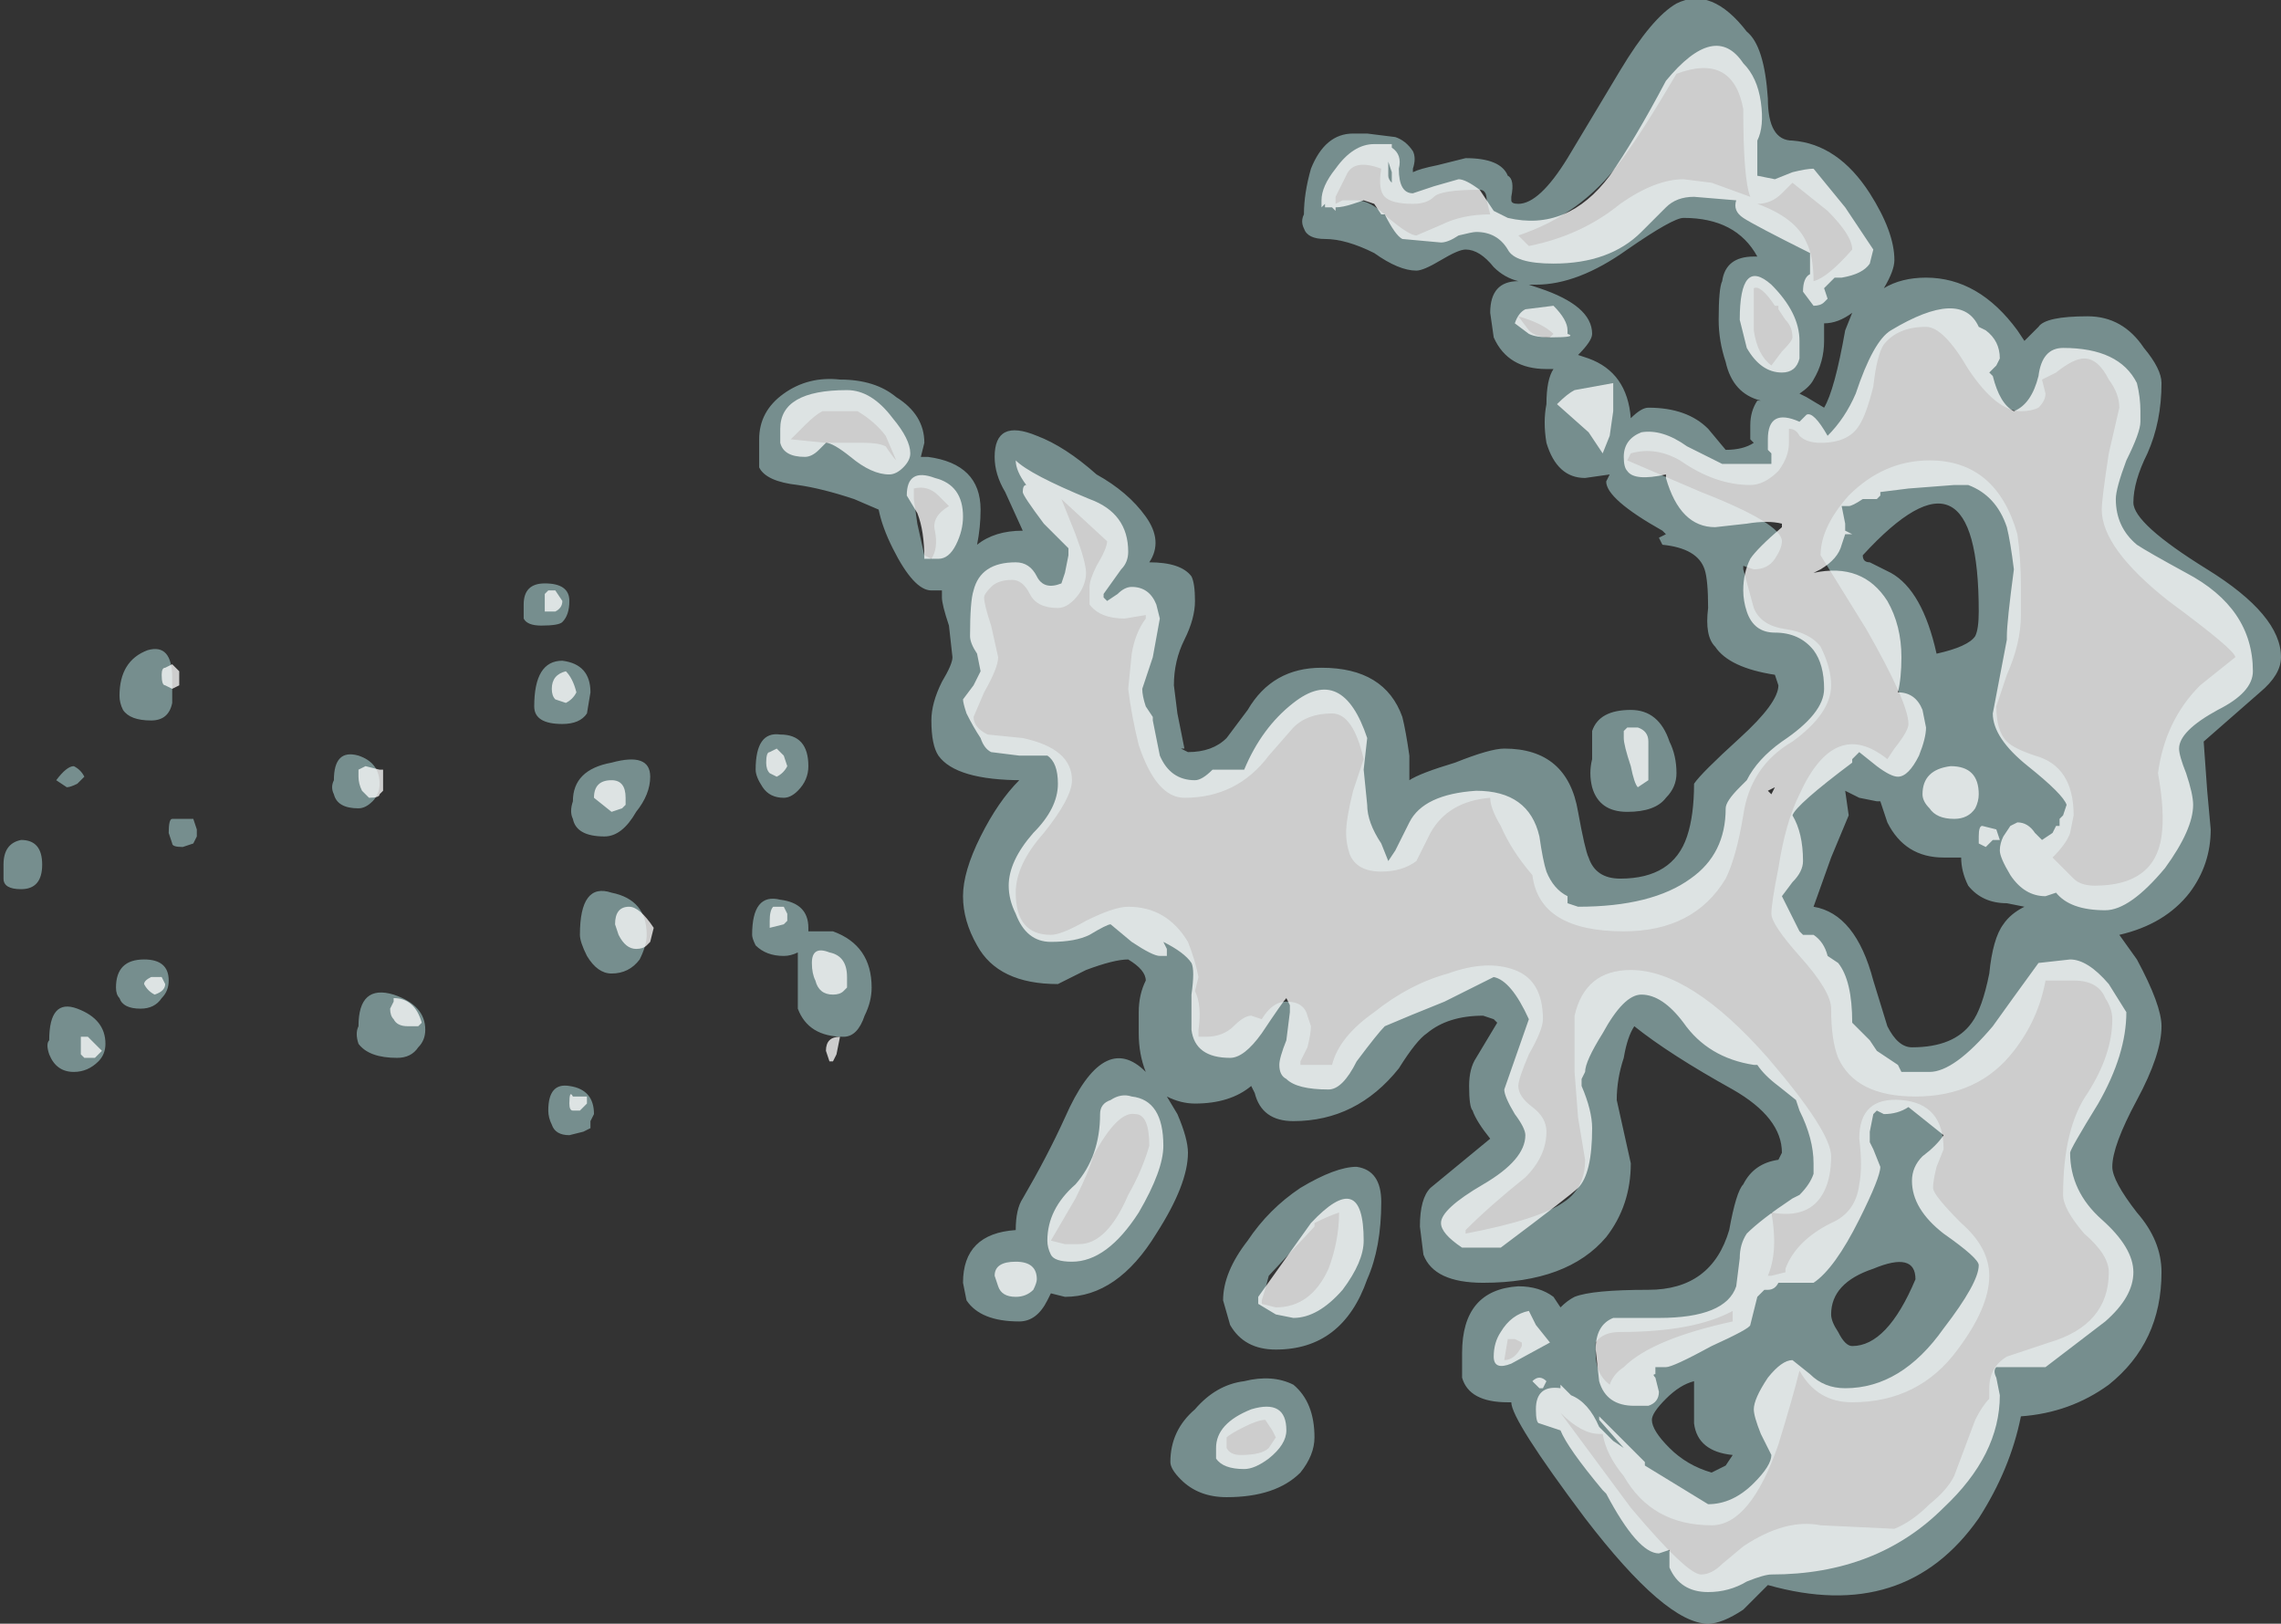 <?xml version="1.0" encoding="UTF-8" standalone="no"?>
<svg xmlns:ffdec="https://www.free-decompiler.com/flash" xmlns:xlink="http://www.w3.org/1999/xlink" ffdec:objectType="shape" height="23.1px" width="32.45px" xmlns="http://www.w3.org/2000/svg">
  <rect width="100%" height="100%" fill="#333333" stroke="none"/>
  <g transform="matrix(1.0, 0.0, 0.0, 1.0, 0.05, 16.9)">
    <path d="M23.0 -14.6 Q22.45 -13.85 21.55 -13.55 L21.7 -13.4 Q22.45 -13.55 23.0 -14.0 23.5 -14.35 23.9 -14.35 L24.3 -14.3 24.85 -14.1 Q24.75 -14.35 24.75 -15.35 24.6 -16.15 23.8 -15.85 23.3 -15.0 23.0 -14.6 M23.0 -15.9 Q23.45 -16.65 23.8 -16.85 24.3 -17.1 24.8 -16.45 25.05 -16.25 25.1 -15.5 25.1 -14.9 25.45 -14.9 26.1 -14.85 26.55 -14.15 26.9 -13.6 26.9 -13.2 26.9 -13.05 26.75 -12.8 27.0 -12.95 27.35 -12.95 28.1 -12.95 28.65 -12.2 L28.75 -12.05 28.95 -12.25 Q29.05 -12.4 29.65 -12.4 30.15 -12.4 30.45 -11.95 30.7 -11.65 30.7 -11.45 30.7 -10.9 30.5 -10.45 30.3 -10.05 30.3 -9.75 30.3 -9.45 31.35 -8.8 32.4 -8.15 32.4 -7.55 32.4 -7.3 32.1 -7.05 L31.3 -6.35 31.35 -5.65 31.4 -5.1 Q31.4 -4.6 31.1 -4.2 30.75 -3.75 30.1 -3.6 L30.35 -3.25 Q30.7 -2.6 30.7 -2.3 30.7 -1.9 30.35 -1.25 30.0 -0.6 30.0 -0.3 30.0 -0.1 30.35 0.35 30.7 0.75 30.7 1.2 30.7 2.2 29.95 2.8 29.4 3.2 28.7 3.25 28.55 4.0 28.1 4.7 27.05 6.2 25.1 5.65 L24.75 6.0 Q24.45 6.2 24.25 6.2 23.65 6.2 22.5 4.7 21.45 3.3 21.45 3.05 L21.4 3.05 Q20.85 3.05 20.75 2.7 L20.75 2.35 Q20.75 1.45 21.55 1.4 21.85 1.4 22.05 1.55 L22.15 1.7 Q22.25 1.6 22.35 1.55 22.6 1.45 23.4 1.45 24.3 1.45 24.55 0.6 24.65 0.05 24.75 -0.05 24.9 -0.35 25.25 -0.4 L25.3 -0.5 Q25.3 -1.0 24.6 -1.4 23.7 -1.9 23.2 -2.3 23.1 -2.15 23.05 -1.85 22.95 -1.55 22.95 -1.25 L23.15 -0.35 Q23.15 0.25 22.8 0.7 22.25 1.35 21.05 1.35 20.35 1.35 20.2 0.95 L20.15 0.55 Q20.15 0.15 20.3 0.0 L21.15 -0.7 Q20.95 -0.95 20.9 -1.1 20.85 -1.15 20.85 -1.45 20.85 -1.7 20.95 -1.85 L21.25 -2.35 21.2 -2.4 21.05 -2.45 Q20.55 -2.45 20.25 -2.2 20.1 -2.1 19.85 -1.7 19.25 -0.95 18.35 -0.95 17.9 -0.95 17.8 -1.35 L17.75 -1.45 Q17.45 -1.2 16.95 -1.2 16.75 -1.2 16.55 -1.3 L16.7 -1.05 Q16.85 -0.7 16.85 -0.5 16.85 -0.05 16.4 0.65 15.85 1.55 15.1 1.55 L14.9 1.5 14.85 1.6 Q14.7 1.9 14.45 1.9 13.9 1.9 13.7 1.6 L13.65 1.35 Q13.65 0.65 14.4 0.6 14.4 0.3 14.5 0.15 14.85 -0.45 15.1 -1.0 15.65 -2.25 16.25 -1.65 L16.25 -1.65 Q16.15 -1.9 16.15 -2.2 L16.15 -2.3 Q16.15 -2.4 16.15 -2.5 16.15 -2.75 16.25 -2.95 16.25 -3.1 16.0 -3.25 15.8 -3.25 15.4 -3.1 L15.0 -2.9 Q14.15 -2.9 13.85 -3.45 13.65 -3.8 13.65 -4.15 13.65 -4.5 13.9 -5.0 14.15 -5.5 14.45 -5.8 L14.5 -5.8 Q13.55 -5.8 13.3 -6.15 13.2 -6.3 13.2 -6.65 13.2 -6.9 13.35 -7.2 13.5 -7.45 13.5 -7.55 L13.45 -8.0 Q13.35 -8.3 13.35 -8.4 L13.35 -8.5 13.2 -8.5 Q12.95 -8.5 12.65 -9.1 12.5 -9.4 12.45 -9.65 L12.1 -9.8 Q11.65 -9.95 11.3 -10.0 10.85 -10.05 10.75 -10.25 L10.75 -10.65 Q10.75 -11.05 11.1 -11.3 11.45 -11.55 11.9 -11.5 12.4 -11.5 12.7 -11.25 13.1 -11.0 13.1 -10.6 L13.05 -10.4 13.15 -10.4 Q13.9 -10.3 13.9 -9.65 13.9 -9.4 13.85 -9.15 14.1 -9.35 14.5 -9.35 L14.25 -9.9 Q14.1 -10.15 14.1 -10.4 14.1 -10.95 14.7 -10.7 15.1 -10.55 15.55 -10.15 16.0 -9.9 16.25 -9.55 16.5 -9.2 16.3 -8.9 16.75 -8.9 16.9 -8.7 16.95 -8.6 16.95 -8.35 16.95 -8.1 16.8 -7.8 16.65 -7.5 16.65 -7.15 L16.7 -6.75 16.8 -6.25 16.75 -6.25 16.85 -6.2 Q17.2 -6.2 17.4 -6.4 L17.7 -6.8 Q18.05 -7.4 18.75 -7.4 19.65 -7.4 19.9 -6.7 19.95 -6.5 20.0 -6.15 L20.0 -5.8 Q20.15 -5.9 20.65 -6.05 21.15 -6.25 21.35 -6.25 22.25 -6.25 22.4 -5.35 22.5 -4.8 22.55 -4.7 22.65 -4.4 23.0 -4.4 23.75 -4.4 23.95 -5.0 24.05 -5.3 24.05 -5.75 24.15 -5.9 24.7 -6.4 25.25 -6.9 25.25 -7.15 L25.2 -7.3 Q24.55 -7.4 24.35 -7.7 24.2 -7.85 24.25 -8.25 24.25 -8.65 24.2 -8.8 24.1 -9.1 23.6 -9.15 L23.55 -9.25 23.65 -9.3 23.6 -9.35 Q22.8 -9.8 22.8 -10.05 L22.85 -10.15 22.5 -10.1 Q22.1 -10.1 21.95 -10.6 21.9 -10.9 21.95 -11.15 21.95 -11.5 22.05 -11.65 L21.95 -11.65 Q21.4 -11.65 21.2 -12.1 L21.15 -12.45 Q21.15 -12.9 21.55 -12.9 21.35 -12.95 21.2 -13.1 21.0 -13.35 20.8 -13.35 20.7 -13.35 20.45 -13.2 20.2 -13.05 20.1 -13.05 19.85 -13.05 19.5 -13.3 19.1 -13.5 18.8 -13.5 18.55 -13.5 18.5 -13.65 18.45 -13.75 18.5 -13.85 18.5 -14.15 18.6 -14.5 18.8 -15.0 19.2 -15.0 L19.4 -15.0 19.8 -14.95 Q19.95 -14.9 20.05 -14.75 20.1 -14.65 20.05 -14.5 L20.05 -14.45 Q20.15 -14.5 20.4 -14.55 L20.8 -14.65 Q21.3 -14.65 21.4 -14.4 21.5 -14.35 21.45 -14.1 L21.45 -14.05 Q21.45 -14.0 21.55 -14.0 21.85 -14.0 22.25 -14.65 L23.0 -15.9 M8.05 -8.35 Q8.05 -8.15 7.95 -8.05 7.9 -8.0 7.65 -8.0 7.45 -8.0 7.4 -8.1 L7.4 -8.3 Q7.4 -8.6 7.7 -8.6 8.05 -8.6 8.05 -8.35 M11.2 -10.65 L11.7 -10.6 12.25 -10.6 Q12.45 -10.6 12.55 -10.55 12.65 -10.4 12.7 -10.35 L12.55 -10.7 Q12.4 -10.9 12.15 -11.05 L11.65 -11.05 Q11.55 -11.0 11.4 -10.85 11.25 -10.7 11.2 -10.65 M4.7 -5.8 Q4.7 -6.25 5.05 -6.15 5.35 -6.05 5.35 -5.75 5.35 -5.6 5.25 -5.5 5.15 -5.4 5.05 -5.4 4.75 -5.4 4.7 -5.6 4.65 -5.7 4.7 -5.8 M1.65 -7.0 Q1.65 -7.5 2.05 -7.65 2.4 -7.75 2.4 -7.25 L2.4 -6.9 Q2.35 -6.65 2.1 -6.65 1.8 -6.65 1.7 -6.8 1.65 -6.9 1.65 -7.0 M1.05 -5.75 Q0.95 -5.7 0.9 -5.7 L0.75 -5.8 Q0.9 -6.0 1.0 -6.0 1.1 -5.95 1.15 -5.85 L1.05 -5.75 M0.55 -4.6 Q0.55 -4.25 0.25 -4.25 0.0 -4.25 0.0 -4.4 L0.0 -4.6 Q0.0 -4.9 0.25 -4.95 0.55 -4.95 0.55 -4.6 M2.75 -5.1 L2.75 -5.0 2.7 -4.9 2.55 -4.85 Q2.4 -4.85 2.4 -4.9 L2.35 -5.05 Q2.35 -5.25 2.4 -5.25 L2.7 -5.25 2.75 -5.1 M1.6 -2.85 Q1.6 -3.25 2.0 -3.25 2.35 -3.25 2.35 -2.95 2.35 -2.8 2.25 -2.7 2.15 -2.55 1.95 -2.55 1.7 -2.55 1.65 -2.7 1.6 -2.75 1.6 -2.85 M1.05 -2.55 Q1.45 -2.4 1.45 -2.05 1.45 -1.9 1.35 -1.8 1.2 -1.65 1.0 -1.65 0.75 -1.65 0.65 -1.9 0.6 -2.05 0.65 -2.1 0.65 -2.7 1.05 -2.55 M5.6 -1.85 Q5.2 -1.85 5.05 -2.05 5.0 -2.2 5.05 -2.3 5.05 -2.9 5.55 -2.75 6.0 -2.6 6.0 -2.25 6.0 -2.1 5.9 -2.0 5.8 -1.85 5.6 -1.85 M11.05 -6.45 Q11.45 -6.45 11.45 -6.0 11.45 -5.8 11.3 -5.65 11.2 -5.55 11.1 -5.55 10.9 -5.55 10.8 -5.7 10.7 -5.85 10.7 -5.95 10.7 -6.5 11.05 -6.45 M11.45 -3.7 L11.45 -3.65 11.8 -3.65 Q12.35 -3.45 12.35 -2.85 12.35 -2.65 12.25 -2.45 12.15 -2.15 11.95 -2.15 11.45 -2.15 11.3 -2.55 11.3 -2.65 11.3 -3.05 L11.3 -3.35 Q11.2 -3.3 11.1 -3.3 10.85 -3.3 10.7 -3.45 10.65 -3.55 10.65 -3.6 10.65 -4.2 11.05 -4.1 11.45 -4.05 11.45 -3.7 M9.0 -5.35 Q8.8 -5.0 8.55 -5.0 8.15 -5.0 8.1 -5.25 8.05 -5.35 8.1 -5.5 8.1 -5.95 8.65 -6.05 9.2 -6.2 9.2 -5.85 9.2 -5.6 9.0 -5.35 M7.95 -6.6 Q7.55 -6.6 7.55 -6.85 7.55 -7.5 7.95 -7.5 8.35 -7.45 8.35 -7.05 L8.3 -6.75 Q8.2 -6.6 7.95 -6.6 M8.2 -3.6 Q8.2 -4.35 8.65 -4.2 9.15 -4.1 9.15 -3.6 9.15 -3.45 9.05 -3.25 8.9 -3.05 8.65 -3.05 8.45 -3.05 8.3 -3.3 8.2 -3.5 8.2 -3.6 M7.8 -0.9 Q7.75 -1.0 7.75 -1.1 7.75 -1.5 8.05 -1.45 8.4 -1.4 8.4 -1.05 L8.35 -0.95 8.35 -0.85 8.25 -0.8 8.05 -0.75 Q7.85 -0.75 7.8 -0.9 M21.0 -14.2 Q20.45 -14.2 20.35 -14.1 20.25 -14.0 20.05 -14.0 19.75 -14.0 19.65 -14.1 19.55 -14.2 19.6 -14.5 19.2 -14.65 19.1 -14.4 L18.95 -14.1 18.95 -14.0 19.05 -14.05 19.25 -14.05 Q19.45 -14.05 19.7 -13.8 20.0 -13.55 20.1 -13.55 L20.45 -13.7 Q20.75 -13.85 21.15 -13.85 L21.1 -14.05 Q21.1 -14.2 21.0 -14.2 M21.85 -12.8 Q22.6 -12.55 22.6 -12.15 22.6 -12.05 22.4 -11.85 L22.55 -11.8 Q23.1 -11.6 23.15 -10.95 23.3 -11.1 23.4 -11.1 23.95 -11.1 24.25 -10.8 L24.5 -10.5 Q24.75 -10.5 24.9 -10.6 L24.85 -10.65 Q24.85 -10.7 24.85 -10.85 24.85 -11.05 24.95 -11.2 L25.0 -11.2 Q24.6 -11.3 24.5 -11.75 24.4 -12.05 24.4 -12.35 24.4 -12.8 24.45 -12.9 24.5 -13.25 24.9 -13.25 L24.95 -13.25 Q24.65 -13.8 23.9 -13.8 23.75 -13.8 23.1 -13.35 22.4 -12.85 21.8 -12.85 L21.7 -12.85 21.85 -12.8 M21.55 -12.4 L21.7 -12.2 Q21.8 -12.1 22.0 -12.1 L22.05 -12.15 Q21.9 -12.3 21.55 -12.4 M23.1 -10.35 L24.15 -9.9 Q25.3 -9.45 25.3 -9.2 25.3 -9.1 25.2 -8.95 25.1 -8.8 24.9 -8.8 L24.75 -8.85 24.75 -8.8 24.9 -8.25 Q25.0 -8.0 25.35 -7.95 25.7 -7.9 25.85 -7.7 26.0 -7.4 26.0 -7.15 26.0 -6.75 25.45 -6.35 24.85 -6.0 24.75 -5.3 24.65 -4.7 24.5 -4.4 24.05 -3.65 23.05 -3.65 21.85 -3.65 21.75 -4.45 21.45 -4.8 21.3 -5.15 21.15 -5.4 21.15 -5.55 20.55 -5.5 20.3 -5.05 L20.1 -4.65 Q19.9 -4.5 19.6 -4.5 19.25 -4.5 19.15 -4.75 19.1 -4.9 19.1 -5.05 19.1 -5.25 19.2 -5.65 L19.35 -6.1 Q19.2 -6.75 18.9 -6.75 18.55 -6.75 18.35 -6.55 L18.0 -6.15 Q17.55 -5.55 16.8 -5.55 16.4 -5.55 16.15 -6.3 16.05 -6.7 16.0 -7.1 L16.05 -7.6 Q16.1 -7.9 16.25 -8.1 L16.25 -8.15 15.95 -8.1 Q15.6 -8.1 15.45 -8.3 L15.45 -8.55 Q15.45 -8.65 15.55 -8.85 15.7 -9.1 15.7 -9.2 L15.05 -9.8 15.25 -9.3 Q15.4 -8.9 15.4 -8.75 15.4 -8.6 15.3 -8.45 15.15 -8.25 15.0 -8.25 14.7 -8.25 14.6 -8.45 14.5 -8.65 14.35 -8.65 14.15 -8.65 14.05 -8.55 13.95 -8.45 13.95 -8.4 13.95 -8.3 14.05 -8.0 L14.15 -7.55 Q14.15 -7.4 13.95 -7.05 L13.8 -6.7 Q13.8 -6.55 14.0 -6.45 L14.5 -6.4 Q15.2 -6.25 15.2 -5.8 15.2 -5.55 14.8 -5.05 14.4 -4.6 14.4 -4.2 14.4 -3.6 14.9 -3.6 15.05 -3.6 15.4 -3.8 15.8 -4.0 16.0 -4.0 16.55 -4.0 16.85 -3.5 16.95 -3.25 17.0 -3.0 L16.95 -2.8 Q17.05 -2.6 17.0 -2.25 L17.0 -2.15 17.1 -2.15 Q17.35 -2.15 17.5 -2.3 17.65 -2.45 17.75 -2.45 L17.9 -2.4 Q18.05 -2.65 18.25 -2.65 18.5 -2.65 18.55 -2.45 L18.6 -2.3 Q18.6 -2.2 18.55 -2.0 L18.45 -1.8 18.45 -1.75 18.9 -1.75 Q19.0 -2.15 19.5 -2.5 20.0 -2.9 20.55 -3.05 21.1 -3.25 21.5 -3.1 21.9 -2.95 21.9 -2.4 21.9 -2.25 21.7 -1.9 21.55 -1.55 21.55 -1.45 21.55 -1.3 21.75 -1.15 21.95 -1.0 21.95 -0.8 21.95 -0.45 21.65 -0.15 21.15 0.25 20.8 0.6 L20.8 0.65 Q21.85 0.45 22.2 0.2 22.5 0.0 22.5 -0.4 L22.4 -1.0 22.35 -1.65 22.35 -2.45 Q22.5 -3.1 23.15 -3.1 24.0 -3.1 25.1 -1.85 26.0 -0.8 26.0 -0.45 26.0 -0.15 25.9 0.05 25.7 0.45 25.15 0.35 25.25 0.9 25.1 1.25 L25.15 1.25 25.35 1.2 25.35 1.15 Q25.5 0.75 26.0 0.5 26.35 0.35 26.4 -0.05 26.45 -0.3 26.4 -0.7 26.4 -1.3 27.0 -1.25 27.6 -1.2 27.6 -0.55 L27.5 -0.3 Q27.45 -0.1 27.45 0.0 27.45 0.1 27.85 0.5 28.25 0.85 28.25 1.25 28.25 1.7 27.8 2.3 27.25 3.05 26.3 3.05 25.8 3.05 25.55 2.6 25.45 3.0 25.25 3.65 24.85 4.8 24.3 4.8 23.45 4.8 23.05 4.1 22.8 3.8 22.75 3.5 L22.7 3.5 Q22.45 3.5 22.15 3.2 L23.15 4.55 Q23.95 5.5 24.15 5.5 24.3 5.5 24.45 5.35 L24.75 5.1 Q25.35 4.7 25.85 4.8 L26.9 4.85 Q27.15 4.75 27.4 4.5 27.65 4.3 27.75 4.1 L28.05 3.3 Q28.15 3.1 28.25 3.0 L28.25 2.85 Q28.25 2.55 28.5 2.4 L29.1 2.2 Q29.95 1.95 29.95 1.2 29.95 0.95 29.6 0.65 29.3 0.3 29.3 0.1 29.3 -0.85 29.65 -1.35 30.0 -1.9 30.0 -2.4 30.0 -2.55 29.9 -2.7 29.8 -2.95 29.45 -2.95 L29.05 -2.95 Q28.95 -2.4 28.6 -1.95 28.1 -1.3 27.2 -1.3 26.35 -1.3 26.1 -1.85 26.0 -2.1 26.0 -2.55 26.0 -2.8 25.55 -3.3 25.15 -3.75 25.15 -3.9 25.15 -4.05 25.25 -4.55 25.35 -5.2 25.55 -5.6 26.05 -6.7 26.8 -6.1 L26.9 -6.25 Q27.1 -6.5 27.1 -6.6 27.1 -6.9 26.5 -7.95 L25.85 -9.0 Q25.85 -9.4 26.25 -9.85 26.75 -10.35 27.4 -10.35 28.35 -10.35 28.65 -9.3 28.7 -8.95 28.7 -8.55 L28.7 -8.15 Q28.7 -7.75 28.5 -7.3 L28.35 -6.85 Q28.35 -6.5 28.5 -6.35 28.6 -6.25 28.9 -6.15 29.45 -6.0 29.45 -5.3 L29.4 -5.05 Q29.35 -4.9 29.15 -4.7 L29.45 -4.4 Q29.55 -4.3 29.75 -4.3 30.6 -4.3 30.7 -5.0 30.75 -5.35 30.65 -5.9 30.75 -6.65 31.25 -7.15 L31.75 -7.55 Q31.75 -7.65 30.8 -8.35 29.85 -9.1 29.85 -9.65 29.85 -9.8 29.95 -10.45 L30.1 -11.1 Q30.1 -11.3 29.95 -11.5 29.8 -11.8 29.6 -11.8 29.45 -11.8 29.2 -11.6 L29.0 -11.5 29.05 -11.3 Q29.05 -11.2 28.95 -11.1 28.85 -11.05 28.7 -11.05 28.35 -11.05 27.95 -11.65 27.6 -12.25 27.35 -12.25 26.95 -12.25 26.75 -12.0 26.65 -11.85 26.6 -11.4 26.5 -11.0 26.4 -10.85 26.25 -10.6 25.85 -10.6 25.65 -10.6 25.55 -10.7 25.5 -10.8 25.4 -10.8 L25.4 -10.6 Q25.4 -10.4 25.25 -10.2 25.05 -10.0 24.85 -10.0 24.35 -10.0 23.85 -10.35 23.5 -10.55 23.15 -10.45 L23.1 -10.35 M13.0 -9.45 L13.1 -9.0 13.2 -8.95 Q13.3 -9.1 13.25 -9.35 13.2 -9.55 13.45 -9.7 L13.3 -9.85 Q13.15 -10.0 12.95 -9.95 L12.95 -9.8 13.0 -9.45 M16.1 -1.05 Q15.85 -1.1 15.5 -0.45 15.45 -0.25 15.25 0.15 L14.9 0.75 15.1 0.8 15.3 0.8 Q15.7 0.8 16.0 0.1 16.2 -0.25 16.3 -0.6 16.3 -1.05 16.1 -1.05 M23.7 -6.35 Q23.8 -6.15 23.8 -5.9 23.8 -5.7 23.65 -5.55 23.5 -5.35 23.1 -5.35 22.7 -5.35 22.6 -5.7 22.55 -5.9 22.6 -6.1 L22.6 -6.5 Q22.7 -6.8 23.15 -6.8 23.55 -6.8 23.7 -6.35 M25.95 -13.9 L25.45 -14.3 25.3 -14.15 Q25.15 -14.0 24.95 -14.0 25.5 -13.8 25.65 -13.45 25.75 -13.25 25.75 -12.9 25.95 -12.95 26.3 -13.35 26.3 -13.55 25.95 -13.9 M25.15 -11.7 L25.3 -11.9 Q25.45 -12.05 25.45 -12.1 25.45 -12.25 25.35 -12.35 L25.25 -12.5 25.25 -12.55 25.2 -12.55 Q25.0 -12.85 24.9 -12.8 L24.9 -12.2 Q24.95 -11.85 25.15 -11.7 M26.3 -12.45 Q26.1 -12.3 25.9 -12.3 L25.9 -12.05 Q25.9 -11.75 25.75 -11.5 25.7 -11.4 25.55 -11.3 L25.65 -11.25 25.9 -11.1 Q26.05 -11.35 26.2 -12.2 L26.3 -12.45 M26.55 -8.9 L26.85 -8.75 Q27.3 -8.5 27.5 -7.6 27.95 -7.7 28.05 -7.85 28.1 -7.95 28.1 -8.2 28.1 -10.8 26.45 -9.0 26.45 -8.9 26.55 -8.9 M26.8 -5.2 Q26.75 -5.35 26.7 -5.5 L26.65 -5.5 26.4 -5.55 26.2 -5.65 26.25 -5.3 26.0 -4.7 25.75 -4.0 Q26.35 -3.9 26.6 -2.95 L26.8 -2.3 Q26.95 -2.0 27.15 -2.0 27.75 -2.0 28.0 -2.35 28.15 -2.55 28.25 -3.05 28.3 -3.55 28.45 -3.75 28.55 -3.9 28.75 -4.0 L28.5 -4.05 Q28.15 -4.05 27.95 -4.3 27.85 -4.5 27.85 -4.7 L27.6 -4.7 Q27.05 -4.7 26.8 -5.2 M26.0 1.8 Q26.0 1.9 26.1 2.05 26.2 2.25 26.3 2.25 26.8 2.25 27.2 1.3 27.2 0.9 26.6 1.15 26.0 1.35 26.0 1.8 M24.05 2.8 L24.05 2.75 Q23.85 2.8 23.65 3.0 23.45 3.2 23.45 3.3 23.45 3.45 23.7 3.7 23.95 3.95 24.3 4.05 L24.5 3.95 24.6 3.8 Q24.1 3.75 24.05 3.35 24.05 2.95 24.05 2.8 M24.6 1.75 Q24.05 2.05 23.0 2.05 22.75 2.05 22.65 2.2 22.65 2.25 22.65 2.35 22.65 2.65 22.85 2.8 22.9 2.65 23.05 2.55 23.45 2.15 24.6 1.9 24.6 1.8 24.6 1.75 M21.6 2.25 L21.6 2.2 21.5 2.15 21.4 2.15 21.35 2.45 Q21.5 2.45 21.6 2.25 M19.4 1.3 Q19.05 2.3 18.1 2.3 17.65 2.3 17.45 1.95 L17.35 1.6 Q17.35 1.2 17.7 0.75 18.0 0.3 18.45 0.0 18.95 -0.3 19.25 -0.3 19.6 -0.25 19.6 0.2 19.6 0.85 19.4 1.3 M17.9 1.65 L18.1 1.7 Q18.6 1.7 18.85 1.15 19.0 0.75 19.0 0.35 18.85 0.4 18.65 0.5 L18.65 0.55 18.0 1.25 Q17.95 1.45 17.9 1.6 L17.9 1.65 M18.05 3.45 L17.95 3.3 Q17.85 3.3 17.65 3.4 17.45 3.5 17.4 3.55 L17.4 3.7 Q17.45 3.8 17.6 3.8 17.9 3.8 18.0 3.7 L18.1 3.55 18.05 3.45 M18.65 3.55 Q18.65 3.8 18.45 4.05 18.1 4.4 17.4 4.4 17.0 4.4 16.75 4.15 16.6 4.0 16.6 3.9 16.6 3.45 16.95 3.15 17.25 2.8 17.65 2.75 18.05 2.65 18.35 2.8 18.65 3.05 18.65 3.55" fill="#a3cbcc" fill-opacity="0.6" fill-rule="evenodd" stroke="none"/>
    <path d="M19.75 -14.85 L19.75 -14.8 Q19.9 -14.7 19.85 -14.5 19.85 -14.15 20.05 -14.15 L20.35 -14.25 20.7 -14.35 Q20.8 -14.35 21.0 -14.2 L21.2 -13.9 21.4 -13.8 Q22.25 -13.6 22.85 -14.4 23.2 -14.9 23.65 -15.75 24.35 -16.6 24.75 -16.0 24.95 -15.8 25.0 -15.45 25.05 -15.1 24.95 -14.9 L24.95 -14.4 25.2 -14.35 25.45 -14.45 Q25.65 -14.5 25.75 -14.5 L26.2 -13.95 26.6 -13.35 26.55 -13.15 Q26.45 -13.0 26.15 -12.95 L26.05 -12.95 25.9 -12.8 25.95 -12.65 25.9 -12.6 Q25.85 -12.55 25.75 -12.55 L25.6 -12.75 Q25.6 -12.95 25.7 -13.0 L25.7 -13.3 Q24.9 -13.7 24.75 -13.8 24.6 -13.9 24.65 -14.05 L24.05 -14.1 Q23.8 -14.1 23.65 -13.95 L23.3 -13.6 Q22.85 -13.15 22.05 -13.15 21.5 -13.15 21.4 -13.35 21.25 -13.6 20.95 -13.6 20.9 -13.6 20.7 -13.55 20.55 -13.45 20.45 -13.45 L19.9 -13.5 Q19.8 -13.55 19.65 -13.85 L19.6 -13.85 19.5 -14.0 19.35 -14.05 19.2 -14.0 Q19.05 -13.95 18.95 -13.95 L18.95 -13.9 18.9 -13.95 18.8 -13.95 18.8 -14.0 18.75 -13.95 18.75 -14.05 Q18.75 -14.25 18.95 -14.5 19.2 -14.85 19.5 -14.85 L19.75 -14.85 M7.7 -8.45 L7.75 -8.5 7.85 -8.5 7.95 -8.35 Q7.95 -8.25 7.85 -8.2 L7.7 -8.2 7.7 -8.45 M11.05 -10.6 Q11.05 -10.65 11.05 -10.8 11.05 -11.35 12.0 -11.35 12.35 -11.35 12.65 -10.95 12.9 -10.65 12.9 -10.45 12.9 -10.35 12.8 -10.25 12.7 -10.15 12.6 -10.15 12.35 -10.15 12.05 -10.4 11.8 -10.6 11.7 -10.6 L11.6 -10.5 Q11.5 -10.4 11.4 -10.4 11.1 -10.4 11.05 -10.6 M2.5 -7.35 L2.5 -7.15 2.4 -7.1 2.3 -7.15 Q2.25 -7.15 2.25 -7.3 2.25 -7.4 2.3 -7.4 L2.4 -7.45 2.5 -7.35 M5.05 -5.85 Q5.05 -6.05 5.05 -5.95 L5.15 -6.0 5.35 -5.95 5.4 -5.95 5.4 -5.65 5.35 -5.6 Q5.35 -5.55 5.2 -5.55 L5.1 -5.65 Q5.05 -5.75 5.05 -5.85 M2.1 -3.0 L2.25 -3.0 2.3 -2.9 Q2.3 -2.8 2.15 -2.75 2.05 -2.8 2.0 -2.9 2.0 -2.95 2.1 -3.0 M1.1 -1.9 L1.1 -2.15 1.2 -2.15 1.4 -1.95 1.3 -1.85 1.15 -1.85 1.1 -1.9 M5.55 -2.7 Q5.85 -2.7 5.95 -2.35 L5.9 -2.3 5.75 -2.3 Q5.6 -2.3 5.55 -2.4 5.5 -2.45 5.5 -2.55 L5.55 -2.65 5.55 -2.7 M11.1 -6.15 L11.15 -6.0 Q11.1 -5.9 11.0 -5.85 L10.9 -5.9 Q10.85 -5.95 10.85 -6.05 10.85 -6.2 10.9 -6.2 L11.0 -6.25 11.1 -6.15 M11.1 -4.0 L11.15 -3.9 11.15 -3.8 11.1 -3.75 10.9 -3.7 10.9 -3.8 Q10.9 -3.95 10.95 -4.0 L11.1 -4.0 M8.0 -6.9 L7.85 -6.95 Q7.8 -7.0 7.8 -7.1 7.8 -7.3 8.0 -7.35 8.1 -7.25 8.15 -7.05 8.1 -6.95 8.0 -6.9 M8.85 -5.55 L8.85 -5.45 8.8 -5.4 8.65 -5.35 8.4 -5.55 Q8.4 -5.8 8.65 -5.8 8.85 -5.8 8.85 -5.55 M8.9 -4.0 Q9.05 -4.0 9.25 -3.7 L9.2 -3.5 9.15 -3.45 Q9.1 -3.4 9.0 -3.4 8.85 -3.4 8.75 -3.6 L8.7 -3.75 Q8.7 -4.0 8.9 -4.0 M8.3 -1.2 L8.2 -1.1 8.1 -1.1 Q8.05 -1.1 8.05 -1.2 8.05 -1.4 8.1 -1.3 L8.3 -1.3 8.3 -1.2 M11.75 -3.35 Q12.0 -3.3 12.0 -3.0 L12.0 -2.85 11.95 -2.8 Q11.9 -2.75 11.8 -2.75 11.6 -2.75 11.55 -2.95 11.5 -3.05 11.5 -3.2 11.5 -3.45 11.75 -3.35 M11.9 -2.15 L11.85 -1.9 11.8 -1.8 11.75 -1.8 11.7 -1.95 Q11.7 -2.15 11.9 -2.15 M20.95 -13.9 L20.95 -13.9 M21.5 -12.3 Q21.55 -12.45 21.65 -12.5 L22.05 -12.55 Q22.25 -12.35 22.25 -12.2 L22.25 -12.15 Q22.4 -12.1 22.0 -12.1 21.8 -12.1 21.7 -12.15 L21.5 -12.3 M22.9 -11.05 L22.85 -10.7 22.75 -10.45 22.55 -10.75 22.1 -11.15 Q22.25 -11.3 22.35 -11.35 L22.9 -11.45 Q22.9 -11.4 22.9 -11.05 M19.75 -14.3 L19.75 -14.45 19.7 -14.6 19.7 -14.4 Q19.7 -14.35 19.75 -14.3 M23.05 -10.4 Q23.05 -10.65 23.3 -10.75 23.6 -10.8 23.95 -10.55 24.35 -10.35 24.45 -10.3 L25.15 -10.3 25.15 -10.45 25.1 -10.5 25.1 -10.65 Q25.1 -11.1 25.55 -10.9 25.6 -10.95 25.65 -11.0 25.75 -11.05 25.95 -10.7 26.2 -10.95 26.35 -11.3 26.6 -12.05 26.85 -12.2 27.85 -12.8 28.1 -12.25 L28.2 -12.2 Q28.4 -12.05 28.4 -11.8 L28.35 -11.7 28.25 -11.6 28.3 -11.55 Q28.4 -11.15 28.6 -11.05 28.85 -11.15 28.95 -11.55 29.0 -11.95 29.3 -11.95 30.1 -11.95 30.35 -11.45 30.4 -11.25 30.4 -11.05 L30.4 -10.9 Q30.4 -10.75 30.2 -10.35 30.05 -9.95 30.05 -9.8 30.05 -9.4 30.35 -9.15 30.5 -9.05 31.05 -8.75 32.0 -8.25 32.0 -7.35 32.0 -7.05 31.5 -6.8 30.95 -6.5 30.95 -6.25 30.95 -6.15 31.05 -5.9 31.15 -5.6 31.15 -5.45 31.15 -5.1 30.75 -4.55 30.25 -3.95 29.9 -3.95 29.4 -3.95 29.2 -4.2 L29.05 -4.15 Q28.75 -4.15 28.55 -4.45 28.4 -4.7 28.4 -4.8 28.4 -4.9 28.45 -5.0 L28.55 -5.15 28.65 -5.2 Q28.8 -5.2 28.9 -5.05 L29.0 -4.95 29.15 -5.05 29.2 -5.15 29.25 -5.15 29.25 -5.25 29.3 -5.3 29.35 -5.45 Q29.3 -5.6 28.8 -6.0 28.3 -6.4 28.3 -6.75 L28.5 -7.8 28.5 -7.85 Q28.5 -8.05 28.6 -8.8 28.55 -9.2 28.5 -9.4 28.35 -9.85 27.95 -10.0 L27.75 -10.0 27.1 -9.95 26.7 -9.9 26.7 -9.85 26.65 -9.8 26.45 -9.8 Q26.3 -9.7 26.25 -9.7 L26.15 -9.7 26.2 -9.45 26.2 -9.35 26.3 -9.3 26.2 -9.3 26.15 -9.15 Q26.1 -8.95 25.85 -8.8 L25.75 -8.75 Q26.45 -8.9 26.8 -8.35 27.0 -8.0 27.0 -7.55 27.0 -7.25 26.95 -7.05 27.2 -7.05 27.3 -6.8 L27.35 -6.55 Q27.35 -6.4 27.25 -6.15 27.1 -5.85 26.95 -5.85 26.85 -5.85 26.65 -6.0 L26.4 -6.2 26.3 -6.1 26.3 -6.05 Q25.5 -5.45 25.45 -5.3 25.6 -5.05 25.6 -4.65 25.6 -4.5 25.45 -4.35 L25.3 -4.15 25.55 -3.65 25.6 -3.6 25.75 -3.6 Q25.9 -3.5 25.95 -3.3 L26.1 -3.2 Q26.3 -2.95 26.3 -2.35 L26.55 -2.1 26.65 -1.95 26.95 -1.75 27.0 -1.65 27.4 -1.65 Q27.75 -1.65 28.3 -2.3 28.55 -2.65 28.95 -3.2 L29.4 -3.25 Q29.65 -3.25 29.95 -2.9 L30.2 -2.5 Q30.2 -1.9 29.8 -1.2 29.4 -0.55 29.4 -0.5 29.4 0.05 29.85 0.45 30.3 0.85 30.3 1.2 30.3 1.55 29.9 1.9 L29.05 2.55 28.35 2.55 Q28.3 2.6 28.35 2.7 L28.4 2.95 Q28.4 3.8 27.6 4.55 26.65 5.5 25.15 5.5 25.05 5.5 24.8 5.6 24.55 5.75 24.25 5.75 23.85 5.75 23.7 5.4 L23.7 5.15 23.55 5.2 Q23.25 5.2 22.8 4.35 L22.75 4.3 Q22.25 3.7 22.15 3.45 L21.85 3.35 Q21.8 3.35 21.8 3.15 21.8 2.8 22.15 2.85 L22.15 2.8 22.3 2.95 Q22.55 3.05 22.7 3.4 L22.9 3.6 23.05 3.7 22.7 3.3 22.7 3.25 23.35 3.9 23.35 3.95 24.25 4.5 Q24.6 4.5 24.9 4.2 25.15 3.95 25.15 3.8 L25.0 3.5 Q24.9 3.25 24.9 3.15 24.9 3.0 25.1 2.7 25.3 2.45 25.45 2.45 L25.7 2.65 Q25.9 2.85 26.2 2.85 27.0 2.85 27.6 2.0 28.1 1.35 28.1 1.1 28.1 1.0 27.6 0.65 27.15 0.3 27.15 -0.1 27.15 -0.3 27.3 -0.45 27.5 -0.6 27.6 -0.75 L27.1 -1.15 Q26.95 -1.05 26.75 -1.05 L26.65 -1.1 26.6 -1.05 26.55 -0.8 26.55 -0.65 26.6 -0.55 26.7 -0.3 Q26.7 -0.15 26.4 0.45 26.05 1.15 25.75 1.35 L25.25 1.35 Q25.2 1.45 25.1 1.45 L25.05 1.45 24.95 1.55 24.85 1.95 Q24.85 2.0 24.3 2.25 23.75 2.55 23.65 2.55 L23.5 2.55 23.5 2.65 Q23.45 2.65 23.5 2.7 L23.55 2.9 Q23.55 3.05 23.4 3.1 L23.2 3.1 Q22.8 3.1 22.7 2.75 L22.65 2.3 Q22.65 1.95 22.9 1.85 L23.55 1.85 Q24.5 1.85 24.65 1.4 L24.7 1.0 Q24.7 0.8 24.8 0.65 25.0 0.45 25.45 0.15 L25.55 0.1 Q25.7 -0.05 25.75 -0.2 L25.75 -0.35 Q25.75 -0.7 25.55 -1.1 L25.5 -1.25 25.25 -1.45 Q25.05 -1.6 24.95 -1.75 L24.9 -1.75 Q24.25 -1.85 23.9 -2.35 23.6 -2.75 23.3 -2.75 23.05 -2.75 22.75 -2.2 22.5 -1.8 22.5 -1.65 L22.45 -1.55 22.45 -1.45 Q22.6 -1.1 22.6 -0.85 22.6 -0.2 22.4 0.0 22.3 0.1 21.3 0.85 L20.75 0.85 Q20.45 0.65 20.45 0.5 20.45 0.3 21.05 -0.05 21.65 -0.4 21.65 -0.75 21.65 -0.85 21.5 -1.05 21.35 -1.3 21.35 -1.4 L21.7 -2.4 Q21.45 -2.95 21.2 -3.0 L20.5 -2.65 Q20.0 -2.45 19.65 -2.3 19.55 -2.2 19.25 -1.8 19.05 -1.4 18.85 -1.4 18.4 -1.4 18.25 -1.55 18.15 -1.6 18.15 -1.75 18.15 -1.85 18.25 -2.1 L18.3 -2.5 18.3 -2.6 18.25 -2.7 Q18.2 -2.65 17.9 -2.2 17.65 -1.85 17.45 -1.85 16.95 -1.85 16.9 -2.25 16.9 -2.35 16.9 -2.75 16.95 -3.1 16.9 -3.2 16.8 -3.35 16.5 -3.5 L16.55 -3.4 16.55 -3.3 16.45 -3.3 Q16.35 -3.3 16.05 -3.5 L15.75 -3.75 Q15.7 -3.75 15.45 -3.6 15.25 -3.5 14.9 -3.5 14.55 -3.5 14.4 -3.9 14.3 -4.1 14.3 -4.3 14.3 -4.65 14.65 -5.05 15.0 -5.4 15.0 -5.75 15.0 -6.05 14.85 -6.15 L14.45 -6.15 14.05 -6.2 Q13.95 -6.25 13.9 -6.4 13.8 -6.55 13.7 -6.75 13.65 -6.9 13.65 -6.95 L13.8 -7.15 13.9 -7.35 13.85 -7.6 Q13.75 -7.75 13.75 -7.85 13.75 -8.35 13.8 -8.5 13.9 -8.9 14.4 -8.9 14.6 -8.9 14.7 -8.7 14.8 -8.5 15.05 -8.6 L15.1 -8.75 15.15 -9.0 15.15 -9.1 14.8 -9.45 Q14.5 -9.85 14.5 -9.9 14.5 -10.0 14.55 -10.0 14.4 -10.2 14.4 -10.35 14.6 -10.15 15.45 -9.8 16.0 -9.6 16.0 -9.05 16.0 -8.9 15.9 -8.8 L15.65 -8.45 15.65 -8.4 15.7 -8.35 15.85 -8.45 Q15.95 -8.55 16.05 -8.55 16.3 -8.55 16.4 -8.3 L16.45 -8.1 16.35 -7.55 16.2 -7.1 Q16.2 -7.0 16.25 -6.85 L16.35 -6.7 16.35 -6.65 16.45 -6.15 Q16.6 -5.8 16.95 -5.8 17.05 -5.8 17.2 -5.95 L17.65 -5.95 Q17.9 -6.55 18.35 -6.9 19.05 -7.45 19.4 -6.4 L19.35 -5.95 19.4 -5.45 Q19.4 -5.2 19.6 -4.9 L19.7 -4.65 19.8 -4.8 20.0 -5.2 Q20.2 -5.6 20.95 -5.65 21.7 -5.65 21.85 -5.0 21.9 -4.65 21.95 -4.5 22.05 -4.25 22.25 -4.15 L22.25 -4.05 22.4 -4.0 Q23.45 -4.0 24.0 -4.4 24.5 -4.75 24.5 -5.4 24.5 -5.5 24.7 -5.7 L24.8 -5.8 Q24.95 -6.1 25.3 -6.35 25.9 -6.75 25.9 -7.1 25.9 -7.45 25.75 -7.65 25.55 -7.9 25.2 -7.9 24.9 -7.9 24.8 -8.2 24.75 -8.35 24.75 -8.5 24.75 -8.75 24.85 -8.95 24.95 -9.1 25.3 -9.4 L25.3 -9.45 Q25.1 -9.5 24.8 -9.45 L24.35 -9.4 Q23.85 -9.4 23.65 -10.1 L23.65 -10.15 Q23.2 -10.05 23.1 -10.2 23.05 -10.25 23.05 -10.4 M13.55 -9.15 Q13.45 -8.95 13.3 -8.95 L13.1 -8.95 Q13.1 -9.35 13.0 -9.6 L12.85 -9.85 Q12.85 -10.25 13.25 -10.1 13.65 -10.0 13.65 -9.55 13.65 -9.35 13.55 -9.15 M16.05 -1.3 Q16.5 -1.25 16.5 -0.6 16.5 -0.25 16.15 0.35 15.7 1.05 15.2 1.05 14.95 1.05 14.9 0.95 14.85 0.85 14.85 0.75 14.85 0.3 15.25 -0.05 15.6 -0.45 15.6 -1.05 15.6 -1.2 15.75 -1.25 15.9 -1.35 16.05 -1.3 M23.25 -5.7 Q23.2 -5.75 23.15 -6.0 23.05 -6.3 23.05 -6.4 L23.05 -6.5 23.1 -6.55 23.25 -6.55 Q23.4 -6.5 23.4 -6.35 L23.4 -5.8 23.25 -5.7 M24.7 -12.35 Q24.7 -13.25 25.15 -12.85 25.55 -12.45 25.55 -12.05 L25.55 -11.8 Q25.5 -11.6 25.3 -11.6 25.0 -11.6 24.8 -11.95 L24.7 -12.35 M28.1 -5.6 Q28.1 -5.5 28.05 -5.4 27.95 -5.25 27.75 -5.25 27.5 -5.25 27.4 -5.4 27.3 -5.5 27.3 -5.6 27.3 -5.95 27.7 -6.0 28.1 -6.0 28.1 -5.6 M28.1 -4.9 L28.1 -5.0 Q28.1 -5.15 28.15 -5.15 L28.35 -5.1 28.4 -4.95 28.3 -4.95 28.2 -4.85 28.1 -4.9 M25.2 -5.7 L25.1 -5.65 25.15 -5.6 25.2 -5.7 M21.95 2.75 L21.9 2.85 21.85 2.85 21.75 2.75 Q21.8 2.7 21.85 2.7 21.9 2.7 21.95 2.75 M22.0 2.2 L21.45 2.5 Q21.2 2.6 21.2 2.4 21.2 2.2 21.3 2.05 21.45 1.8 21.7 1.75 L21.8 1.95 22.0 2.2 M18.35 1.85 L18.1 1.8 17.85 1.65 17.85 1.55 18.6 0.5 Q19.35 -0.3 19.35 0.75 19.35 1.05 19.05 1.45 18.7 1.85 18.35 1.85 M18.0 3.85 Q17.8 4.0 17.65 4.0 17.35 4.0 17.25 3.85 L17.25 3.7 Q17.25 3.35 17.75 3.15 18.25 3.0 18.25 3.45 18.25 3.65 18.0 3.85 M14.4 1.55 Q14.2 1.55 14.15 1.4 L14.1 1.25 Q14.1 1.05 14.4 1.05 14.7 1.05 14.7 1.3 14.7 1.35 14.65 1.45 14.55 1.55 14.4 1.55" fill="#ffffff" fill-opacity="0.753" fill-rule="evenodd" stroke="none"/>
  </g>
</svg>
